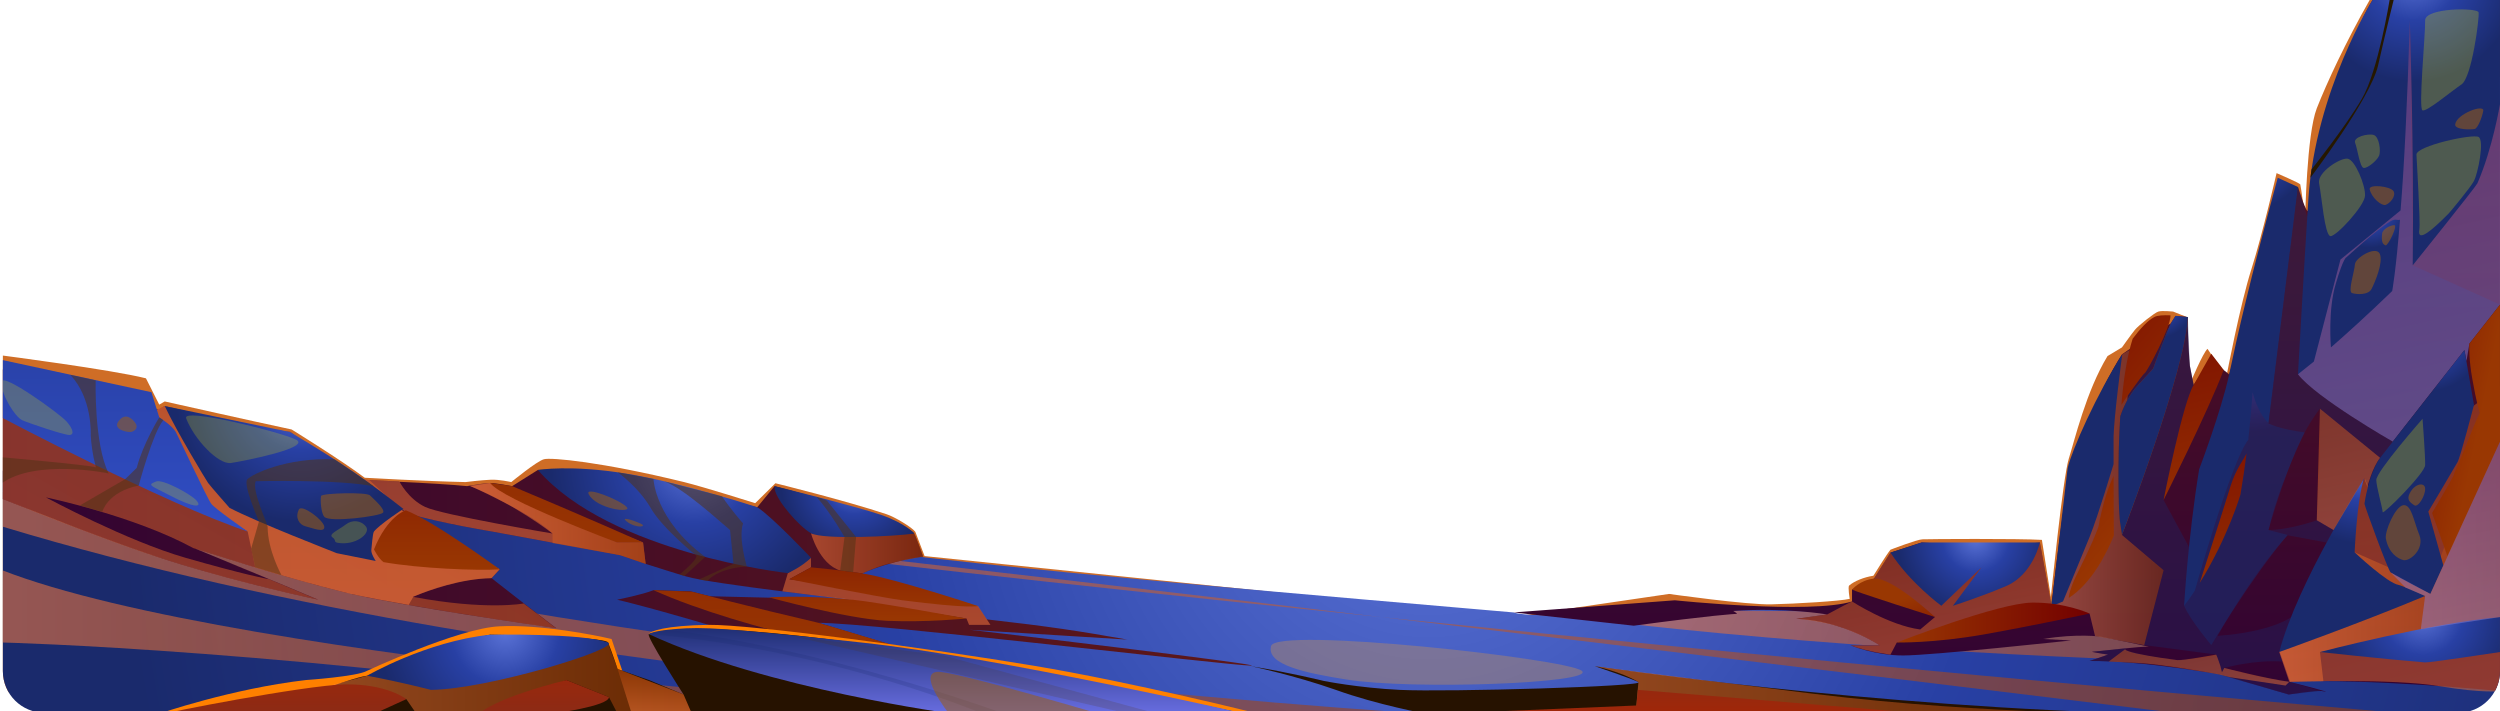 <svg version="1.2" xmlns="http://www.w3.org/2000/svg" viewBox="0 0 865 246" width="865" height="246"><defs><clipPath clipPathUnits="userSpaceOnUse" id="cp1"><path d="m0.99 0.01h864v232.2c0 7.95-6.45 14.4-14.4 14.4h-835.2c-7.95 0-14.4-6.45-14.4-14.4z"/></clipPath><linearGradient id="P" gradientUnits="userSpaceOnUse"/><radialGradient id="g1" cx="0" cy="0" r="1" href="#P" gradientTransform="matrix(454.999,0,0,454.999,494.52,157.242)"><stop stop-color="#5b73d7"/><stop offset=".43" stop-color="#2840a4"/><stop offset="1" stop-color="#1a2a6c"/></radialGradient><linearGradient id="g2" x2="1" href="#P" gradientTransform="matrix(341.232,0,0,49.842,.538,222.073)"><stop stop-color="#ff7d3e"/><stop offset="1" stop-color="#a33c00"/></linearGradient><linearGradient id="g3" x2="1" href="#P" gradientTransform="matrix(328.251,0,0,19.269,536.738,220.898)"><stop stop-color="#ff7d3e"/><stop offset="1" stop-color="#a33c00"/></linearGradient><linearGradient id="g4" x2="1" href="#P" gradientTransform="matrix(790.698,0,0,80.532,43.135,206.726)"><stop stop-color="#ff7d3e"/><stop offset="1" stop-color="#a33c00"/></linearGradient><linearGradient id="g5" x2="1" href="#P" gradientTransform="matrix(493.08,0,0,76.923,.538,208.532)"><stop stop-color="#ff7d3e"/><stop offset="1" stop-color="#a33c00"/></linearGradient><linearGradient id="g6" x2="1" href="#P" gradientTransform="matrix(0,-246.576,350.226,0,694.328,241.372)"><stop stop-color="#310333"/><stop offset="1" stop-color="#5e1818"/></linearGradient><linearGradient id="g7" x2="1" href="#P" gradientTransform="matrix(-19.059,-85.378,217.831,-48.628,672.432,240.273)"><stop stop-color="#ff7d3e"/><stop offset="1" stop-color="#a33c00"/></linearGradient><radialGradient id="g8" cx="0" cy="0" r="1" href="#P" gradientTransform="matrix(21.919,0,0,21.919,779.526,127.389)"><stop stop-color="#5b73d7"/><stop offset=".43" stop-color="#2840a4"/><stop offset="1" stop-color="#1a2a6c"/></radialGradient><linearGradient id="g9" x2="1" href="#P" gradientTransform="matrix(-77.872,-348.831,224.243,-50.059,861.321,218.296)"><stop stop-color="#9d92d2"/><stop offset="1" stop-color="#4b33c0"/></linearGradient><linearGradient id="g10" x2="1" href="#P" gradientTransform="matrix(-57.002,-255.344,233.798,-52.192,852.731,295.214)"><stop stop-color="#ff7d3e"/><stop offset="1" stop-color="#a33c00"/></linearGradient><linearGradient id="g11" x2="1" href="#P" gradientTransform="matrix(76.408,0,0,97.486,788.581,187.124)"><stop stop-color="#ff7d3e"/><stop offset="1" stop-color="#a33c00"/></linearGradient><radialGradient id="g12" cx="0" cy="0" r="1" href="#P" gradientTransform="matrix(27.224,0,0,27.224,683.631,186.259)"><stop stop-color="#5b73d7"/><stop offset=".43" stop-color="#2840a4"/><stop offset="1" stop-color="#1a2a6c"/></radialGradient><linearGradient id="g13" x2="1" href="#P" gradientTransform="matrix(38.786,0,0,102.083,709.782,172.176)"><stop stop-color="#ff7d3e"/><stop offset="1" stop-color="#a33c00"/></linearGradient><linearGradient id="g14" x2="1" href="#P" gradientTransform="matrix(-67.921,-56.313,146.373,-176.546,732.069,192.787)"><stop stop-color="#993702"/><stop offset="1" stop-color="#730000"/></linearGradient><radialGradient id="g15" cx="0" cy="0" r="1" href="#P" gradientTransform="matrix(12.88,0,0,12.88,723.767,116.815)"><stop stop-color="#5b73d7"/><stop offset=".43" stop-color="#2840a4"/><stop offset="1" stop-color="#1a2a6c"/></radialGradient><linearGradient id="g16" x2="1" href="#P" gradientTransform="matrix(-67.921,-56.313,167.373,-201.875,769.787,147.294)"><stop stop-color="#993702"/><stop offset="1" stop-color="#730000"/></linearGradient><linearGradient id="g17" x2="1" href="#P" gradientTransform="matrix(-67.921,-56.313,119.538,-144.179,759.862,159.265)"><stop stop-color="#993702"/><stop offset="1" stop-color="#730000"/></linearGradient><radialGradient id="g18" cx="0" cy="0" r="1" href="#P" gradientTransform="matrix(12.633,0,0,12.633,746.667,104.223)"><stop stop-color="#5b73d7"/><stop offset=".43" stop-color="#2840a4"/><stop offset="1" stop-color="#1a2a6c"/></radialGradient><linearGradient id="g19" x2="1" href="#P" gradientTransform="matrix(-22.233,-99.592,63.413,-14.156,778.011,218.773)"><stop stop-color="#993702"/><stop offset="1" stop-color="#730000"/></linearGradient><radialGradient id="g20" cx="0" cy="0" r="1" href="#P" gradientTransform="matrix(20.715,0,0,20.715,778.219,51.718)"><stop stop-color="#5b73d7"/><stop offset=".43" stop-color="#2840a4"/><stop offset="1" stop-color="#1a2a6c"/></radialGradient><radialGradient id="g21" cx="0" cy="0" r="1" href="#P" gradientTransform="matrix(12.693,0,0,12.693,820.067,73.044)"><stop stop-color="#5b73d7"/><stop offset=".43" stop-color="#2840a4"/><stop offset="1" stop-color="#1a2a6c"/></radialGradient><radialGradient id="g22" cx="0" cy="0" r="1" href="#P" gradientTransform="matrix(36.798,0,0,36.798,835.027,-8.592)"><stop stop-color="#5b73d7"/><stop offset=".43" stop-color="#2840a4"/><stop offset="1" stop-color="#1a2a6c"/></radialGradient><radialGradient id="g23" cx="0" cy="0" r="1" href="#P" gradientTransform="matrix(26.608,0,0,26.608,817.476,161.518)"><stop stop-color="#5b73d7"/><stop offset=".43" stop-color="#2840a4"/><stop offset="1" stop-color="#1a2a6c"/></radialGradient><radialGradient id="g24" cx="0" cy="0" r="1" href="#P" gradientTransform="matrix(19.934,0,0,19.934,839.785,115.476)"><stop stop-color="#5b73d7"/><stop offset=".43" stop-color="#2840a4"/><stop offset="1" stop-color="#1a2a6c"/></radialGradient><linearGradient id="g25" x2="1" href="#P" gradientTransform="matrix(-46.777,-9.538,47.019,-230.589,857.369,149.182)"><stop stop-color="#993702"/><stop offset="1" stop-color="#730000"/></linearGradient><radialGradient id="g26" cx="0" cy="0" r="1" href="#P" gradientTransform="matrix(32.809,0,0,32.809,838.275,212.504)"><stop stop-color="#5b73d7"/><stop offset=".43" stop-color="#2840a4"/><stop offset="1" stop-color="#1a2a6c"/></radialGradient><linearGradient id="g27" x2="1" href="#P" gradientTransform="matrix(9.139,26.922,-33.009,11.205,654.986,208.315)"><stop stop-color="#993702"/><stop offset="1" stop-color="#730000"/></linearGradient><linearGradient id="g28" x2="1" href="#P" gradientTransform="matrix(66.686,0,0,13.838,656.319,215.397)"><stop stop-color="#993702"/><stop offset="1" stop-color="#730000"/></linearGradient><linearGradient id="g29" x2="1" href="#P" gradientTransform="matrix(-25.312,-113.385,74.638,-16.662,768.328,192.347)"><stop stop-color="#993702"/><stop offset="1" stop-color="#730000"/></linearGradient><linearGradient id="g30" x2="1" href="#P" gradientTransform="matrix(-23.215,-103.992,64.43,-14.383,819.957,202.367)"><stop stop-color="#ff7d3e"/><stop offset="1" stop-color="#a33c00"/></linearGradient><linearGradient id="g31" x2="1" href="#P" gradientTransform="matrix(-13.516,-60.548,147.295,-32.881,766.023,255.37)"><stop stop-color="#ff7d3e"/><stop offset="1" stop-color="#a33c00"/></linearGradient><linearGradient id="g32" x2="1" href="#P" gradientTransform="matrix(-0.223,-0.046,.118,-0.572,759.45,204.272)"><stop stop-color="#993702"/><stop offset="1" stop-color="#730000"/></linearGradient><linearGradient id="g33" x2="1" href="#P" gradientTransform="matrix(-29.026,-157.808,119.812,-22.037,863.001,246.885)"><stop stop-color="#9d92d2"/><stop offset="1" stop-color="#4b33c0"/></linearGradient><linearGradient id="g34" x2="1" href="#P" gradientTransform="matrix(432.6,0,0,112.396,.542,183.899)"><stop stop-color="#310333"/><stop offset="1" stop-color="#5e1818"/></linearGradient><linearGradient id="g35" x2="1" href="#P" gradientTransform="matrix(7.624,-13.235,100.942,58.144,80.91,201.704)"><stop stop-color="#ff7d3e"/><stop offset="1" stop-color="#a33c00"/></linearGradient><linearGradient id="g36" x2="1" href="#P" gradientTransform="matrix(223.792,-388.529,1128.525,650.029,6.772,336.488)"><stop stop-color="#ff7d3e"/><stop offset="1" stop-color="#a33c00"/></linearGradient><linearGradient id="g37" x2="1" href="#P" gradientTransform="matrix(0,-437.63,785.569,0,111.136,210.579)"><stop stop-color="#ff7d3e"/><stop offset="1" stop-color="#a33c00"/></linearGradient><linearGradient id="g38" x2="1" href="#P" gradientTransform="matrix(0,-147.563,458.028,0,306.702,216.64)"><stop stop-color="#ff7d3e"/><stop offset="1" stop-color="#a33c00"/></linearGradient><linearGradient id="g39" x2="1" href="#P" gradientTransform="matrix(0,-185.951,642.329,0,172.896,195.585)"><stop stop-color="#ff7d3e"/><stop offset="1" stop-color="#a33c00"/></linearGradient><linearGradient id="g40" x2="1" href="#P" gradientTransform="matrix(60.657,0,0,27.989,162.743,181.064)"><stop stop-color="#ff7d3e"/><stop offset="1" stop-color="#a33c00"/></linearGradient><linearGradient id="g41" x2="1" href="#P" gradientTransform="matrix(0,-208.507,298.95,0,43.113,191.87)"><stop stop-color="#314ec7"/><stop offset="1" stop-color="#1a2a6c"/></linearGradient><radialGradient id="g42" cx="0" cy="0" r="1" href="#P" gradientTransform="matrix(43.482,0,0,43.482,104.231,136.988)"><stop stop-color="#5b73d7"/><stop offset=".43" stop-color="#2840a4"/><stop offset="1" stop-color="#1a2a6c"/></radialGradient><linearGradient id="g43" x2="1" href="#P" gradientTransform="matrix(0,-82.182,173.501,0,151.148,197.385)"><stop stop-color="#993702"/><stop offset="1" stop-color="#730000"/></linearGradient><radialGradient id="g44" cx="0" cy="0" r="1" href="#P" gradientTransform="matrix(49.749,0,0,49.749,240.122,159.664)"><stop stop-color="#5b73d7"/><stop offset=".43" stop-color="#2840a4"/><stop offset="1" stop-color="#1a2a6c"/></radialGradient><linearGradient id="g45" x2="1" href="#P" gradientTransform="matrix(0,-230.425,589.799,0,196.046,198.949)"><stop stop-color="#993702"/><stop offset="1" stop-color="#730000"/></linearGradient><linearGradient id="g46" x2="1" href="#P" gradientTransform="matrix(38.828,0,0,13.96,280.638,191.441)"><stop stop-color="#ff7d3e"/><stop offset="1" stop-color="#a33c00"/></linearGradient><radialGradient id="g47" cx="0" cy="0" r="1" href="#P" gradientTransform="matrix(25.467,0,0,25.467,295.632,167.031)"><stop stop-color="#5b73d7"/><stop offset=".43" stop-color="#2840a4"/><stop offset="1" stop-color="#1a2a6c"/></radialGradient><linearGradient id="g48" x2="1" href="#P" gradientTransform="matrix(0,-47.516,229.387,0,305.719,211.662)"><stop stop-color="#993702"/><stop offset="1" stop-color="#730000"/></linearGradient><linearGradient id="g49" x2="1" href="#P" gradientTransform="matrix(0,-158.637,637.666,0,276.26,229.609)"><stop stop-color="#993702"/><stop offset="1" stop-color="#730000"/></linearGradient><linearGradient id="g50" x2="1" href="#P" gradientTransform="matrix(0,-53.609,434.286,0,300.252,215.069)"><stop stop-color="#993702"/><stop offset="1" stop-color="#730000"/></linearGradient><linearGradient id="g51" x2="1" href="#P" gradientTransform="matrix(0,-19.761,47.874,0,68.661,192.17)"><stop stop-color="#993702"/><stop offset="1" stop-color="#730000"/></linearGradient><linearGradient id="g52" x2="1" href="#P" gradientTransform="matrix(193.75,0,0,16.523,551.755,238.731)"><stop stop-color="#ff7d3e"/><stop offset="1" stop-color="#a33c00"/></linearGradient><linearGradient id="g53" x2="1" href="#P" gradientTransform="matrix(0,27.068,-557.337,0,581.992,230.609)"><stop stop-color="#8c2a15"/><stop offset="1" stop-color="#ad2500"/></linearGradient><linearGradient id="g54" x2="1" href="#P" gradientTransform="matrix(124.739,0,0,24.678,114.653,234.655)"><stop stop-color="#ff7d3e"/><stop offset="1" stop-color="#a33c00"/></linearGradient><linearGradient id="g55" x2="1" href="#P" gradientTransform="matrix(0,-31.955,222.114,0,327.759,246.951)"><stop stop-color="#686de0"/><stop offset="1" stop-color="#1a2a6c"/></linearGradient><radialGradient id="g56" cx="0" cy="0" r="1" href="#P" gradientTransform="matrix(44.076,0,0,44.076,174.833,218.248)"><stop stop-color="#5b73d7"/><stop offset=".43" stop-color="#2840a4"/><stop offset="1" stop-color="#1a2a6c"/></radialGradient><linearGradient id="g57" x2="1" href="#P" gradientTransform="matrix(0,-31.802,123.302,0,188.147,246.951)"><stop stop-color="#8c2a15"/><stop offset="1" stop-color="#ad2500"/></linearGradient><linearGradient id="g58" x2="1" href="#P" gradientTransform="matrix(0,-31.802,261.407,0,98.796,246.951)"><stop stop-color="#8c2a15"/><stop offset="1" stop-color="#ad2500"/></linearGradient><linearGradient id="g59" x2="1" href="#P" gradientTransform="matrix(0,-16.647,27.6,0,226.566,246.971)"><stop stop-color="#ff7d3e"/><stop offset="1" stop-color="#a33c00"/></linearGradient></defs><style>.a{fill:#cf6d26}.b{fill:url(#g1)}.c{opacity:.54;fill:url(#g2)}.d{opacity:.54;fill:url(#g3)}.e{opacity:.54;fill:url(#g4)}.f{opacity:.54;fill:url(#g5)}.g{opacity:.34;fill:#db9844}.h{fill:url(#g6)}.i{opacity:.35;fill:#1a2a6c}.j{opacity:.5;fill:url(#g7)}.k{opacity:.5;fill:url(#g8)}.l{opacity:.5;fill:url(#g9)}.m{opacity:.5;fill:url(#g10)}.n{opacity:.5;fill:url(#g11)}.o{fill:url(#g12)}.p{opacity:.5;fill:url(#g13)}.q{fill:url(#g14)}.r{fill:url(#g15)}.s{fill:url(#g16)}.t{fill:url(#g17)}.u{fill:url(#g18)}.v{fill:url(#g19)}.w{fill:url(#g20)}.x{fill:url(#g21)}.y{fill:url(#g22)}.z{fill:url(#g23)}.A{fill:url(#g24)}.B{fill:url(#g25)}.C{fill:url(#g26)}.D{fill:url(#g27)}.E{fill:url(#g28)}.F{fill:url(#g29)}.G{fill:#261800}.H{opacity:.5;fill:url(#g30)}.I{opacity:.5;fill:url(#g31)}.J{fill:url(#g32)}.K{opacity:.5;fill:url(#g33)}.L{opacity:.26;fill:#e5e400}.M{opacity:.54;fill:#9e5e11}.N{fill:url(#g34)}.O{opacity:.5;fill:url(#g35)}.P{opacity:.5;fill:url(#g36)}.Q{opacity:.5;fill:url(#g37)}.R{opacity:.5;fill:url(#g38)}.S{opacity:.5;fill:url(#g39)}.T{opacity:.5;fill:url(#g40)}.U{fill:url(#g41)}.V{fill:url(#g42)}.W{fill:url(#g43)}.X{fill:url(#g44)}.Y{fill:url(#g45)}.Z{opacity:.5;fill:url(#g46)}.a0{fill:url(#g47)}.a1{fill:url(#g48)}.a2{fill:url(#g49)}.a3{fill:url(#g50)}.a4{opacity:.22;fill:#e5e400}.a5{opacity:.54;fill:#523216}.a6{fill:url(#g51)}.a7{fill:#261200}.a8{opacity:.5;fill:url(#g52)}.a9{fill:url(#g53)}.aa{fill:#ff8000}.ab{opacity:.5;fill:url(#g54)}.ac{fill:url(#g55)}.ad{fill:url(#g56)}.ae{fill:url(#g57)}.af{fill:url(#g58)}.ag{opacity:.18;fill:#523216}.ah{opacity:.18;fill:#1a2a6c}.ai{opacity:.5;fill:url(#g59)}</style><g clip-path="url(#cp1)"><path class="a" d="m0.8 123c0 0 37.8 4.9 49.7 7.9l4.6 9.1 1.9-1.1c0 0 28.9 6.5 43.9 9.7 0 0 17.5 10.8 25.3 16.7 0 0 20.9 1.2 34.9 1.5 0 0 5.5-0.7 8.5-0.8 3-0.2 7.3 0.8 7.3 0.8 0 0 8.9-7.3 11.3-7.9 2.3-0.7 19.9 0.9 48.5 7.9 7.2 1.8 24.6 7.3 24.6 7.3l7-6.9c0 0 24.3 6 38.4 10.7 2.8 0.9 8.8 4.5 10 6.1l3.2 8.4 203.8 21 53.8-7.9c0 0 26.8 3.8 35.4 3.6 8.7-0.2 23.7-1.1 27.1-1.9 0 0-0.7-4.1-0.2-4.6 1.7-1.5 5.1-2.9 8.4-3.4 0 0 4.7-7.6 5.9-9 0 0 9.3-3.6 11.1-3.6 1.8-0.1 33.4-0.3 41.3 0.2l3.1 19.8c0 0 4.2-41.7 6.2-47.9 2-6.3 6-23.3 13.4-35.5l5-3c0 0 3.4-4.8 4.5-6.1 1.1-1.4 6.9-6 8.1-6.3 1.3-0.4 5.1 0 5.1 0l4.5 1.8c0 0 0 18.1 1.6 22.6 0 0 4.2-10.1 5.8-11.5l4.7 7 1.9 2.3c0 0 4.7-24.7 8.6-36.9 3.9-12.3 8.7-33.2 8.7-33.2 0 0 7.9 3.4 8.2 3.9 0.2 0.5 1.7 11.7 1.7 11.7 0 0 0.5-29 4-38 3.5-8.9 10-22.9 18.3-37.5h17.8v239.6h-837.2z"/><path class="b" d="m523.7 211.9c-56.8-5-178.9-14.9-241-23.7l-282.2-25.4v84.2h864.5v-32.2c0 0-251-6.9-294-3.6-42.9 3.3-47.3 0.7-47.3 0.7z"/><path class="c" d="m0.5 197.2c82.4 32.3 341.3 49.8 341.3 49.8h-87.4c-151.6-22.4-253.9-24.7-253.9-24.7z"/><path class="d" d="m536.7 212.7c156.2 19.8 328.3 17.8 328.3 17.8v-15.7c0 0-248.4-3.9-275.8-3.5-27.5 0.4-52.5 1.4-52.5 1.4z"/><path class="e" d="m143.1 174.8c265.2 36.2 690.7 72.2 690.7 72.2h-78.4c0 0-612.1-75.4-712.3-80.5z"/><path class="f" d="m0.5 170.1c176.5 57.8 493.1 76.9 493.1 76.9h-42.5c0 0-256.4-6-450.6-64.9v-12z"/><path class="g" d="m465.8 235.1c22.9 3.7 86.7 1.3 81.5-3-5.2-4.2-105.6-15.3-107.5-8.6-1.8 6.6 12.3 9.4 26 11.6z"/><path class="h" d="m523.7 211.9l55.8-4.2c0 0 46.9 4.9 61.3 0.4v-4.1l7.6-3.8 5.7-9 10.8-3.5c0 0 25.4 2 40.9 0l4 21.9c0 0 5.1-45.6 7.4-51.4 9.9-25.2 17-35.6 17-35.6 0 0 18.3-12.9 22.7-12.9 0 0 0.2 10.5 0.8 16.9l1.3 6.6 5.6-8.1c0 0 4.7 2.5 6.7 4.5 0 0 10.1-32.6 17.3-66 0 0 3.3 1.2 6.5 1.1 0 0 3.1 9.9 3.5 8.1 2-7.7 11.5-55.8 22.3-72.8h44.1v239.1c0 0-46.4-4.5-72.9-3.2 0 0 17.8 4.5 11.2 3.2-1.2-0.3-11.4 1.2-11.4 1.2 0 0-28.9-8.4-23.5-6.9 0 0-27.6-4.9-45.4-4.7l6.4-2.2c0 0-6.6-1-5.4-1 1.2 0 17.3-2 19.3-1.7 1.9 0.2-16.3-3.5-16.3-3.5 0 0-8.2-1.2-20.1 0.8l9.7 0.5c0 0-48.2 5.2-58.1 5.2-9.8 0-18.2-3.5-18.2-3.5h10.1c0 0-12.8-8.6-28.9-9.2l10.7-1.5c0 0-14.7-2.5-32.5-1.2 0 0 1.7 1 1.2 1-0.5 0-8.9 0.5-35.6 4.1z"/><path class="i" d="m834.8 91.8l-1-84.7-35.5 67.9-3.2-10.3-10.2 81.8c-0.7 0.6-5.5-10.8-5.5-10.8-6.8 12.4-22 53.6-22 53.6l-8.8-16.3 10.4-39.8-1.3-6.6-0.7-16.9-22.7 12.9-24.7 85.9 13.4 3.8 1.9 7.8 17 3.1c0 0 23.9 3.1 24.9 3.3 1.4 0.3-10.7 2-13.4 1.9-5.3-0.4-22.7-3.6-16.8-4.2l-12.6 1.3 5.4 1-6.4 2.2 17.4 0.7c14.8 0.9 26.5 3.8 26.5 3.8l25 7.1 11.3-1.2-11.1-3.2c0 0-9.7-1.1-22.5-4.8 0 0 10.4-2.9 20.1-2.2l-1.1-3.2 4.1-12.1c0 0-7 5.1-25.4 6.4 0 0 11.4-21 24.2-34.8l13.5 2.5 13-22.2 1.1 3 4.3-9.9 4.5-5.8 24.8-31.7 0.7 4 1-6.2 10.6-13.5zm-49.9 91.6c0 0 3.4-12.3 8.4-24.9 4.2-10.8 9.4-17.1 9.4-17.1 0 0 0 7.7 0 14.1l-1 24.5c-5.1 1.7-11.3 3.3-16.8 3.4z"/><path class="j" d="m705.8 187.7l3.8 20.8 0.2 5-53.5 8.8-2.2 4.2c0 0-7.7-0.9-13.8-3.2h10.1c0 0-4.2-2.8-11.6-5.6-7.7-3-17.3-3.6-17.3-3.6l10.7-1.5 5.6-3 3-1.5c0 0 12.8 8.3 23.6 9.7l5.1-4.3-21.1-13.3 5.7-9z"/><path class="k" d="m755.7 209.6c2.2 5.1 9.4 13.6 9.4 13.6 0 0 13.5-22.9 26.4-38.1l-6.6-1.7c3.7-16 12.5-33.8 12.5-33.8-8.8-1.1-12.5-3.1-12.5-3.1l-5.3-13.1z"/><path class="l" d="m795.1 129.5c6.2 8.1 32.8 23.3 32.8 23.3l24.8-31.7 0.7 3.8 1-6 10.6-13.5v-78.6l-31.2-19.7z"/><path class="m" d="m788.8 225.6l3.6 10.3c0 0 35.7-1.2 51.5 1.5 15.8 2.6 21.1 1.7 21.1 1.7v-105.7l-45.6 35-1.2-2.9z"/><path class="n" d="m802.7 225.6l1.2 10.1-11.8 0.2-3.5-10.3 26.1-34.5 26 11.5 24.3-64.2v80.3z"/><path class="o" d="m654.1 191.2c6.8 10.5 17.6 18.4 17.6 18.4l13.9-13.3-9.9 13.3c0 0 9.5-3 18.6-6.9 9.1-4 11.5-15 11.5-15h-40.9z"/><path class="p" d="m734.2 185.1l14.4 12.2-6.7 25.9-17-3.1-1.9-7.8-13.2-2.7 13.2-56.2 11.3-30.8 2.5-1.5z"/><path class="q" d="m731.3 164.6c0 8.1 0.1 17.4 0.1 20.7-2.6 6.3-7.6 16.4-15.6 21.6 0.1-1.5 0.8-4.2 3.1-8.8 4.2-8.3 7.2-15.3 7.3-16.5 0.1-1.3 1.9-9.4 4-14.4q0.7-1.6 1.1-2.6z"/><path class="r" d="m731.3 160.6c-0.1 0.2-5.1 17.2-8.3 25.2-3.2 7.9-9.1 22-9.2 22.3q-1.9 0.9-4 1.5l5.6-47.6c1.4-6.2 10.2-25.9 18.9-39.4-0.3 2.1-2.9 22.3-3 28.5 0 0.9 0 4.7 0 9.5z"/><path class="s" d="m734 140.1c0.7-8.5 1.9-16.7 3.9-22.9 2.7-3.6 5.3-6.4 7.5-7.5 1-0.6 3.3-0.7 5.6-0.6 0.1 4.3-8.1 19.4-8.9 20-0.9 0.5-8 10.8-8.1 11z"/><path class="t" d="m757 109.7c-0.8 18.7-22.8 75.4-22.8 75.4l-0.8-5.4c-0.4-4.4-0.8-20 0.2-35.6 0 0 2-6.5 6-10.7 3.9-4.2 5.4-5.9 5.4-5.9 0 0 5.1-14.3 6.5-16.3q0.8-1.2 1.2-1.9c2.3 0.1 4.3 0.4 4.3 0.4z"/><path class="u" d="m757 109.7c-0.8 18.7-22.8 75.4-22.8 75.4l-0.8-5.4c-0.4-4.4-0.8-20 0.2-35.6 0 0 2-6.5 6-10.7 3.9-4.2 5.4-5.9 5.4-5.9 0 0 5.1-14.3 6.5-16.3q0.8-1.2 1.2-1.9c2.3 0.1 4.3 0.4 4.3 0.4z"/><path class="v" d="m771.8 168.1c1.8-5.8 4.5-9 5.5-11.2-0.6 4.7-1.3 9.6-2.1 14.2 0 0-4.3 14.8-14.1 30.6 0.1-0.5 6.6-20.3 10.7-33.6z"/><path class="w" d="m795.1 64.7l-10.2 81.8c0 0-3.5-3.1-5.5-10.8 0 0-0.5 7.3-1.5 16.5-5.7 6.9-18.3 51.5-18.5 52.2q-1.7 2.6-3.7 5.2c0 0 1.3-23.2 5.2-47.2 0 0 7.6-20 10.4-32.9 2.7-12.8 7.1-32.3 16.8-68z"/><path class="x" d="m830.4 76c-1.4 17.9-2.7 24.7-2.7 24.7-8.6 8.3-15.8 14.8-21.2 19.5 0 0-1.1-13 1.7-22.1 2.7-9.2 3.7-9.1 3.7-9.1 0 0 10-9.3 15.3-12.5 1.8-1 2.4-0.1 3.2-0.5z"/><path class="y" d="m865 0v36c0 0-2.5 15.2-7.8 27.4-0.6 1.3-22.4 28.4-22.4 28.4 0.5-39.8-1-84.7-1-84.7-0.9 29.7-2 51-3.2 65.7l-20.8 17-9.2 35.3c-3.6 2.9-5.5 4.4-5.5 4.4 0 0 2.1-37.5 3.6-60.7 2.5-37.5 22.2-68.8 22.2-68.8h44.1z"/><path class="z" d="m830 202.4c0.8 0.1 9.1 3.8 9.1 3.8-22.2 9.3-50.5 19.4-50.5 19.4 6.5-24.5 29.4-60.1 29.4-60.1-2.5 7-3.3 25.6-3.3 25.6 0 0 11.3 10.7 15.3 11.3z"/><path class="A" d="m840.2 177l5.2 18.6-4.5 9.9c-0.2-0.1-9.9-5-13.7-7.4-0.9-0.6-9.1-23.2-9.1-23.8 1.4-9.4 4.6-14.8 5.3-15.7q0 0 0-0.1h0.1q0-0.1 0-0.1l29.2-37.3 3.3 19c0 0-4.7 18.1-5.7 19.8-1 1.8-10.1 17.1-10.1 17.1z"/><path class="B" d="m865 105.4v47.4l-18.2 39.6-5.3-14.9c0 0 7.7-13 7.6-13.4-0.1-0.3 1.2-2.7 4.7-11.3 3.4-8.7 4.2-9.9 4.2-9.9 0 0-1.2-3.7-2.6-11.9-1.1-6.3-1.1-10.5-1-12.1z"/><path class="C" d="m802.7 225.6c0 0 38.6-10.1 62.3-12.1v12.1c0 0-24.2 3.7-25.9 3.6-14.7-1.2-36.4-3.6-36.4-3.6z"/><path class="D" d="m648.4 200.2c6.2-0.6 21.1 13.3 21.1 13.3 0 0-27.1-8.6-28.7-9.5 0 0 2.7-3.3 7.6-3.8z"/><path class="E" d="m703.2 208.5c-11.8 0.1-46.9 13.8-46.9 13.8 0 0 12.7 0.3 30.2-2.8 17.4-3.1 36.5-7.2 36.5-7.2 0 0-8.3-3.9-19.8-3.8z"/><path class="F" d="m759 133.2c-3.8 6.2-10.4 39.8-10.4 39.8 0 0 15.5-30.9 20.8-45l-4.3-5.6z"/><path class="G" d="m799.8 58.6c0 0 11.8-14.8 17.4-24.4 5.6-9.5 9.6-34.2 9.6-34.2h1.4c0 0-2.8 11.2-5.4 22.7-2.7 11.5-23.4 38.8-23.4 38.8z"/><path class="H" d="m802.7 141.4l20.8 17c-2.6 3.2-4.4 10-4.4 10l-1.1-2.9-10.6 17.9-5.8-3.4z"/><path class="I" d="m766.8 226.5c0.3 0.4 1.5 4.1 1.5 4.1l0.5 2 0.8-1.5c0 0 14.8 3.8 22.5 4.8l-1.3 1.3-19.3-2.9c0 0-4.2-1.1-4.6-1.1-0.3-0.1-19.7-3.5-27.1-3.8l-10.2-0.5 5.9-4.4c0 0-1.4 0.4 3.7 1.6 5 1.1 12.6 2.1 14.2 2.3 1.7 0.2 13.4-1.9 13.4-1.9z"/><path class="J" d="m759.5 204.2l-0.1 0.2q0 0 0 0 0.1-0.1 0.1-0.2z"/><path class="K" d="m827.2 198.1l5.1 5.2 6.8 2.9-1.5 11.5 27.4-4.2v-60.7l-24.1 52.7z"/><path class="L" d="m822.2 166.1c0 2.2 2.2 9.9 2.2 11.1 0 1.1 14.7-13.5 14.7-16.3 0.1-2.8-0.9-16-0.9-16 0 0-16.1 18.3-16 21.2z"/><path class="M" d="m825.5 186.3c0.9 4.9 4 7 6.1 7.5 2.2 0.5 7.4-3.8 5.5-8.7-2-4.8-2.7-10.7-5.6-10.3-2.8 0.5-6.4 9-6 11.5z"/><path class="M" d="m833.8 170.6c-1.2 2.3 0 3.2 1.5 4.2 1.4 1 3.9-3.4 3.8-5.7 0-2.3-3.5-2-5.3 1.5z"/><path class="L" d="m802.4 63.4c0.9 4.4 1.9 17.9 3.9 18.3 1.9 0.3 11.9-10.5 12-14 0.2-3.5-3.5-12.6-6.1-12.8-2.6-0.3-10.5 4.8-9.8 8.5z"/><path class="L" d="m814.9 49.5c0.8 2.1 1.6 8.3 2.9 8.6 1.4 0.2 4.7-2.6 5.4-4.3 0.6-1.7 0-6.5-1.9-7.1-1.9-0.6-7.3 0.7-6.4 2.8z"/><path class="M" d="m819.9 65.5c0.7 3 4.1 5.8 5.5 5.4 1.3-0.4 3.7-2.8 2.8-4.7-1-1.8-8.7-2.6-8.3-0.7z"/><path class="L" d="m837.1 79.4c-0.9 4.9 4.7 0 10.2-5.6 0.8-0.9 7.4-8.8 8.7-11.2 1.3-2.5 3.7-13.9 1.6-15.2-2.1-1.2-21.6 3.1-21.5 6.1 0.1 3 1.4 23.1 1 25.9z"/><path class="M" d="m849.5 43c-0.3 2 5.8 1.9 6.8 1.6 0.9-0.2 2.4-3.6 2.9-6.2 0.5-2.6-9.2 1-9.7 4.6z"/><path class="L" d="m839.1 7.1c0.1 5.1-2.4 30.6-0.9 31.1 1.5 0.5 9.9-6.6 13.5-9 3.6-2.5 6.2-23.1 5.9-24.9-0.2-1.7-18.6-1.7-18.5 2.8z"/><path class="M" d="m814.8 91.5c-0.2 2.7-2.5 9.4-1 9.9 1.5 0.5 5.7 0.8 6.8-1.5 1.1-2.2 4.1-9.1 2.8-12.1-1.4-2.9-8.5 1.4-8.6 3.7z"/><path class="M" d="m824.2 80.9c-0.3 3 0.3 3.6 1.2 4 0.8 0.3 4.4-7 3-7-1.4 0-4.1 1.4-4.2 3z"/><path class="N" d="m432.8 230.3c-7.4 0-130.7-14.8-149.6-14.8l81.5 24.6c-1.2-0.2-72.2-9.5-102.2-18.7-36.3-11.1-49-13.9-49-13.9 0 0 9-1.8 12.6-3.3l12.8 0.4 6.7 1.7c0 0 33 0.8 49.4 1.2 0 0-48.5-5.4-57.4-8-4.2-1.2-9.7-3-14.2-4.4-4.9-1.7-8.8-3-8.8-3l-44.4-8.2c0 0-17.3-2.8-28.9-6.2l0.4 0.2 31.2 19.1-2.8 3 1.2 1 10 7.8 11.1 8.5q0 0-0.2 0 0 0-0.2 0-0.1 0-0.4-0.1c-6.2-0.9-49-7-70.1-11.7q0 0 0-0.1-1.7-0.3-3.2-0.7c-20.5-5-49.6-14.6-51.4-15.1q0-0.1-0.1-0.1c0.5 0.2 31.6 13 43.3 18-0.4-0.1-26.1-5.5-51.3-13.4-13.5-4.3-30.5-10.7-42.6-15.5-9-3.5-15.7-6.1-15.7-6.1v-1.4-11.2-15.5-16.7c0 0 31.5 8.7 53.7 13.8q0.2 0.1 0.5 0.2c0.2 0 1.2-0.7 1.9-1q0.3-0.2 0.4-0.2c5.7 1.3 20.2 4.8 23.5 5.5 16.3 3.4 19.9 3.4 19.9 3.4 0 0 16.4 13.8 22 16.4h0.3 0.2l0.3 0.1c0.9 0 2.5 0.1 4.7 0.2 2.7 0.1 6.3 0.3 10.1 0.5l0.2 0.1c8.7 0.4 18.6 1 23.4 1.5 0 0 0.5-0.1 1.1-0.2 1.9-0.3 5.5-0.9 6.9-0.9 1.8 0 7.6 1.1 7.6 1.1l8.9-5.6c0 0 20-0.9 45.6 5.6 25.5 6.5 30.3 7.3 30.3 7.3l6-7.3c0 0 45.7 12 48.3 16.4 0.5 0.7 3.1 8 3.1 8 0 0-9.9 1-21.1 5.8 0 0 14.1 8.6 19.7 9.1 2 0.2 7.9 0.8 20.3 2.2l3.1 4.6c21.3 2.4 32.4 4.1 48.7 7l-54.6-3.4c1.8 0.1 104.6 12.4 97.3 12.4z"/><path class="O" d="m75.4 193.1c4.8 1.9 10.9 4.5 16.9 7z"/><path class="P" d="m192.3 217.3q0 0-0.2 0 0 0-0.2 0-0.1 0-0.4-0.1c-4.6-0.6-29.1-4.2-50.2-7.9-7.4-1.3-14.4-2.6-19.9-3.8q0 0-0.1-0.1-1.6-0.3-3.1-0.7c-9.4-2.3-20.5-5.5-30.1-8.4-11.3-3.5-20.3-6.4-21.3-6.7-20.4-11.1-50.4-17.4-50.9-17.5 0.4 0.2 27.8 15 48.3 20.9 20.2 5.8 28.6 7.4 28.9 7.4l-0.5-0.2q0.3 0.1 0.5 0.2c6.6 2.8 12.9 5.4 16.9 7.1-0.4-0.1-26.2-5.5-51.3-13.4-13.5-4.2-30.5-10.7-42.6-15.4l-15.6-6.2v-12.6-15.5l31.7 5 21.8-7.8 2.4-0.9 0.5-0.2c5.7 1.3 20.2 4.8 23.5 5.5 16.3 3.4 19.8 3.4 19.8 3.4 0 0 16.5 13.8 22.1 16.4h0.3 0.1l0.3 0.1c0.6 0 1.4 0 2.4 0.1q1.1 0 2.4 0.1l10.1 9.5 1.6 1.3 2.1 1.1 31.2 19-2.8 3.1c-10.7 0-21.9 4.2-25.7 5.8q-0.1 0-0.2 0.1-0.1 0-0.2 0 0 0.1 0 0.1-0.2 0-0.4 0.1-0.4 0.2-0.6 0.2 0 0.1 0 0.1-0.1 0-0.1 0c25.5 4.8 38.4 2.3 38.4 2.3z"/><path class="Q" d="m172.9 197l-2.8 3c-11 0.3-21.9 4.4-25.7 5.9q-0.1 0-0.2 0.1-0.1 0-0.2 0 0 0 0 0.1-0.2 0-0.3 0.1-0.4 0.2-0.6 0.2 0 0.1-0.1 0.1 0 0 0 0l-1.6 2.8c-7.4-1.3-14.4-2.6-19.9-3.8q0 0 0 0-1.7-0.4-3.2-0.8c-9.3-2.3-20.5-5.5-30-8.4l-2.6-12.4-19.8-11.1-16.5-28.4 7.6-3.9c5.8 1.3 20.2 4.8 23.6 5.5 16.2 3.4 19.8 3.4 19.8 3.4 0 0 16.4 13.8 22 16.4h0.3 0.2l0.3 0.1c0.5 0 1.3 0 2.4 0.1l14 10.9 2.1 1z"/><path class="R" d="m280.6 193v3.3l-7.5 4.1 65.3 9.3 4.3 6.5h-7.4l-0.9-2.2-43.1-6.8-20.6-2.6 1.9-6.3z"/><path class="S" d="m223.4 195.1c-4.9-1.7-8.8-3-8.8-3l-44.4-8.2c0 0-17.3-2.8-28.9-6.2l-18.9-11.9h0.3 0.2l0.3 0.1 14.8 0.7h0.2c0 0 3 6 8.9 8.8 5.9 2.8 44.1 9.2 44.1 9.2 0 0-13.6-10.5-28.5-16.4v-0.2c1.9-0.3 5.5-0.9 6.9-0.9l8 3.4 44.9 17.2z"/><path class="T" d="m191.2 184.6v3.3l23.4 4.2 8.8 3-0.9-7.3h-9l-43.9-20.7-6.9 1.1c0 0 2.6 0.9 13.8 6.7 11.2 5.9 14.7 9.7 14.7 9.7z"/><path class="U" d="m85.7 183.9c-28.7-9.6-85.2-39.5-85.2-39.5 0 0 0-17.4 0-19.9l51.9 11.2 2.7 8.7c0 0 4.4 2.8 5.7 5 0.6 1 11 23.3 12.3 24.9 1.2 1.7 12.6 9.6 12.6 9.6z"/><path class="V" d="m130 194.1c-4.6-0.9-9.1-1.8-13.5-2.7q0.1 0 0 0c-0.4-0.2-27.6-10.7-37.1-15.7 0 0-6.7-7.6-7.4-8.6-0.7-1-10.8-17.7-15-26.6l43.4 9c19.4 11.6 26.2 16.5 39.2 26.6-0.2 0-8.4 5.5-10.2 7.8-0.5 0.6-0.8 5.6-0.9 6.2-0.3 1.3 1.5 4 1.5 4z"/><path class="W" d="m172.9 197c-7.9 0.5-27.7-0.3-40.2-2.5-1.7-1.2-3.3-4.4-3.3-4.4 4.5-11.3 10.9-13.7 11.1-13.5 9.4 3.6 32.4 20.4 32.4 20.4z"/><path class="X" d="m186.1 162.6c25.1 28.9 86.5 35.7 86.5 35.7 0 0 4.6-2 8-5.3 0 0-13.6-14.4-18.6-17.5 0 0-26-8.5-45.2-11.6-19.2-3.2-30.7-1.3-30.7-1.3z"/><path class="Y" d="m169.6 167.1c4 5.7 43.9 20.6 43.9 20.6h9c0 0-21.9-9.7-45.3-19.5z"/><path class="Z" d="m316.4 184.6l-35.8-0.1c0 0 2.8 10.6 10.1 12.9l7.7 1c0 0 5.3-2.6 11.6-4 6.4-1.3 9.5-1.8 9.5-1.8z"/><path class="a0" d="m268.1 169.4c0.7 3.9 8.3 12.7 12.5 15.1 4.3 2.3 28.9 1.1 35.8 0.1 0 0-3.1-3.5-11.4-6.4-8.3-2.9-37-10-37-10z"/><path class="a1" d="m298.4 198.4c-7-1.1-17.8-2.1-17.8-2.1l-7.5 4.1c0 0 30.3 6.1 39.1 7.3 23.6 3 26.2 2 26.2 2 0 0-28.3-9.4-40-11.3z"/><path class="a2" d="m226.1 204.2c32.1 14.4 86.1 24.1 86.1 24.1 0 0 7.9 1.8 14.2 0.2 0 0-41.9-12.7-43.2-13-22.8-5.3-43.9-10.8-43.9-10.8z"/><path class="a3" d="m295 207.5c9 0.9 39.4 6.5 39.4 6.5 0 0-13.8 1.4-27.5 0.8-13.8-0.7-40.8-8.1-40.8-8.1 0 0 11.3-0.9 28.9 0.8z"/><path class="a4" d="m64.4 144.7c2.7 7.2 11.1 16.1 15.5 15.5 4.5-0.7 28.6-5.4 22.3-8.2-6.2-2.8-39.1-11-37.8-7.3z"/><path class="M" d="m112.2 178.8c1.7 2.1 19.3-0.2 20.3-1.4 1-1.1-3.3-4.8-4.5-6-1.1-1.2-16.5-0.8-16.9 0.2-0.3 1-0.1 5.8 1.1 7.2z"/><path class="M" d="m103.4 176.3c-1.4 2.9 0.2 5.3 2.3 5.8 2.2 0.5 6.8 2.5 6.5 0.1-0.3-2.3-7.8-7.9-8.8-5.9z"/><path class="a4" d="m0.5 132.1c-0.1 4.7 4.8 12.2 7.2 13.3 2.5 1.1 14.4 5.1 16.3 5.1 1.8 0 1.3-2.1-1-4.7-2.3-2.6-22.3-17.1-22.5-13.7z"/><path class="a4" d="m54.8 169.4c2.6 1.3 6.6 3.4 7.4 3.7 6.1 2.8 7.5 2 5.8 0.1-1.6-2-11.8-7.6-14-6.6-2.2 0.9-2.6 1.1 0.8 2.8z"/><path class="M" d="m40.9 145.9c-2 2.9 3.9 3.9 4.7 3.5 0.9-0.3 2.7-1.3 0.9-3.5-1.8-2.1-3.8-2.6-5.6 0z"/><path class="a4" d="m116.8 187.8c6 1.1 11.5-3.1 9.9-5.5-1.7-2.3-4.8-2.6-7.1-0.8-2.3 1.8-6.1 3.3-4.6 4.4 1.5 1 0.3 1.6 1.8 1.9z"/><path class="a5" d="m229.7 166.5c6.8 2.3 19.7 14.3 22.9 16.9l1.2 11.7-12 5.4 3 0.5c0 0 3-4.3 13.6-5 0 0-3-9.8-1.3-14.9 0 0-4.4-5-7.3-9.4z"/><path class="a5" d="m226.1 165.7c0 0 0.4 14 17.9 27l-7.2 6.6-1.7-0.5c0 0 5.9-4.7 5.9-6.5 0 0-11.8-9.4-15.9-16.6-4.1-7.1-11.4-12.3-11.4-12.3z"/><path class="M" d="m203.7 171c2.7 5.2 15.4 6.7 13.1 4.4-2.2-2.4-14.7-7.4-13.1-4.4z"/><path class="M" d="m216.8 180.4c3.3 2.6 7.6 1.9 4.7 0.7-2.8-1.3-6.9-2.4-4.7-0.7z"/><path class="a5" d="m115.7 158.9c-17-0.6-28.4 5.2-30.1 6.9-1.7 1.7 4 14.6 4 14.6l-2.7 9.4 1.4 6.5 9.1 2.7c0 0-4.8-8.6-4.8-16.8 0-0.9-5.6-12.6-4.1-15.7 0 0 29.1-0.7 40.9 1.8z"/><path class="a5" d="m31.4 150.7c0 0 0.7-12.9-7.1-21l8.8 1.9c0 0-0.6 22 4.5 32.2 0 0-25.2-5.2-37.1 3.5v-9.1c0 0 29.7 2.6 32.7 3.5 0 0-1.4-4.6-1.8-11z"/><path class="a5" d="m55.1 144.4c0 0-5.7 9.3-7.8 17.5l-4 3.9-15.7 9.1 7.8 2.2c0 0 1.7-6.9 12.6-9.1 0 0 4.9-18.4 8.5-22.6z"/><path class="a5" d="m282.5 171.9c5 5.6 9.7 13.9 9.7 13.9l-1.5 11.6 4.5 0.6 1-12.2-10.1-12.6z"/><path class="a6" d="m66.9 189.6l3.6 1.4c-2.2-0.9-3.6-1.4-3.7-1.5q0.1 0.1 0.1 0.1z"/><path class="a7" d="m745.5 247c-97.4-2.1-193.7-16.5-193.7-16.5 0 0 12.2 4.1 15.1 5.5 3 1.5-66 3.5-82.6 2.7-14.3-0.7-26.3-3.1-26.3-3.1 0 0-11.7-2.9-25.2-5.1 0 0 14.9 3.1 29.4 8.2 14.4 5.2 31.4 8.3 31.4 8.3z"/><path class="a8" d="m566.9 236l-1 11h179.6c0 0-57.2 0.5-117.6-6.9-60.4-7.4-76.1-9.6-76.1-9.6 0 0 9 1.8 15.1 5.5z"/><path class="a9" d="m497 247l69.2-2.9 0.5-5.4 100.3 8.3z"/><path class="aa" d="m54.9 247c0 0 25.1-8.7 50.9-11.7 0 0 17.7-1.2 21.2-3.2 0 0 31.7-14.8 45.9-15.4 14.2-0.7 33.3 3.1 38.7 4.4l4.6 13.6 23.2 7.2c0 0-15-21.6-14.9-22.5 0.1-1 6-3 20.7-3.2 14.7-0.2 77.4 8.3 112.2 14.1 34.8 5.8 78.2 16.7 78.2 16.7z"/><path class="a7" d="m88.5 247c0 0 33-12.7 38.5-13.2 0 0 40-14.2 42.6-14.2 0 0 39.9 0.6 40.8 2.7 1.4 3.4 3.3 9.2 3.3 9.2l10.9 3.8 11.9 5c0 0-13.2-20.5-12-20.9 20.8-6.9 106.1 8.5 109.8 8.5 3.7 0 96.7 19.1 96.7 19.1z"/><path class="ab" d="m236.5 240.3l2.9 6.7h-25.7l-3-5.8-14.7-5.9-30.4 11.7h-21.5l-3.5-5.1-26-4.8 12.4-3.3 83.3-11.5 3.4 9.2z"/><path class="ac" d="m224.5 219.4c40.8 19 105.3 27.6 105.3 27.6h101.2c0 0-84.8-19.5-133-24.7-48.3-5.2-54.9-5.4-63.8-4.7-8.8 0.7-9.7 1.8-9.7 1.8z"/><path class="ad" d="m210.3 222.3c5 1.9-41.2 16.2-61.2 16.4 0 0-10.7-2.8-22.1-4.9 0 0 20.5-11.9 42.6-14.2 0 0 32-0.6 40.7 2.7z"/><path class="ae" d="m196 235.3c-25.2 6.3-30.4 11.7-30.4 11.7 0 0 22.5 0 24.1 0 1.6 0 21-2.7 21-5.8z"/><path class="af" d="m119.4 236.8c-14.1 0.3-64.5 10.2-62.4 10.2 2.1-0.1 72.4 0 72.4 0l11.2-5.1c0 0-6.6-5.3-21.2-5.1z"/><path class="ag" d="m326.4 226.8l74.2 20.2h-10l-116-26.8z"/><path class="ah" d="m230.7 217.9c0 0 46.8 4.4 117 29.1h-7.6c0 0-52.1-22.2-115.6-27.6z"/><path class="M" d="m380.3 247c0 0-45.5-13.5-54.8-14.5-9.4-1 2.9 14.5 2.9 14.5h1.4z"/><path class="ai" d="m213.7 231.5l4.9 15.5h20.8l-2.9-6.7z"/></g></svg>